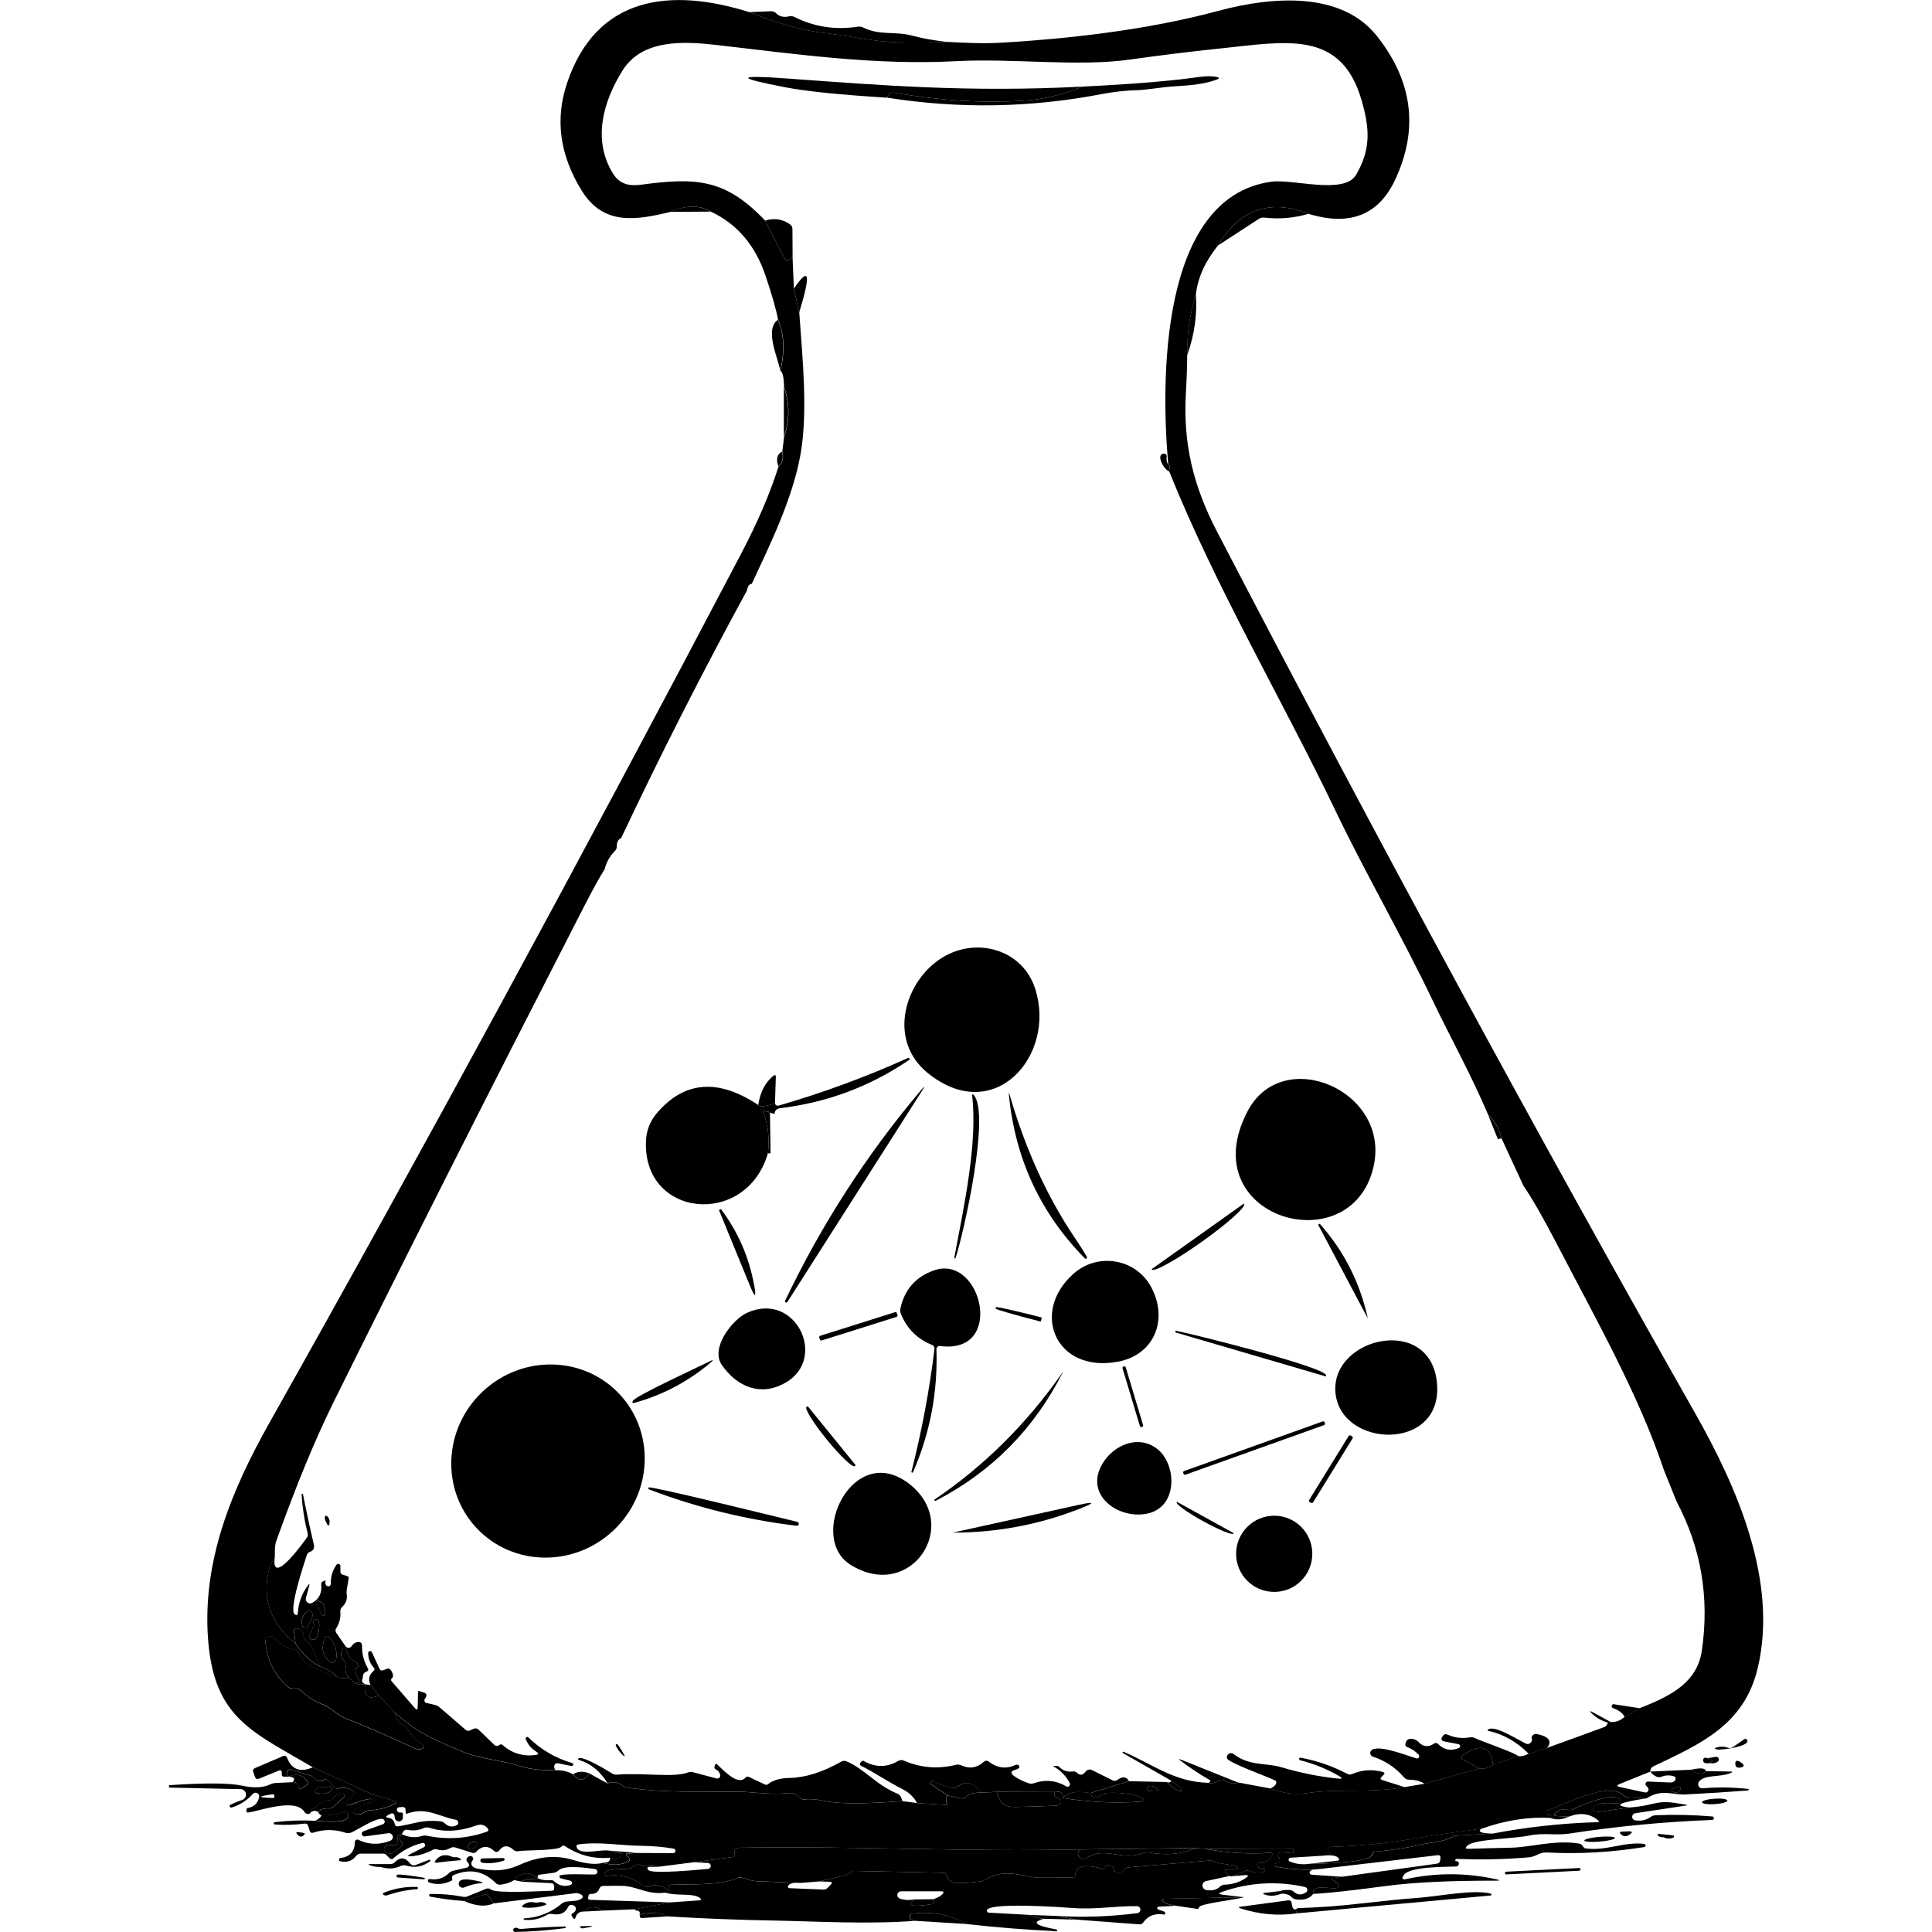<!--
SPDX-FileCopyrightText: Copyright © 2022-Present Spritely Intitute <contact@spritely.institute>

SPDX-License-Identifier: LicenseRef-AllRightsReserved
-->
<svg version="1.1" xmlns="http://www.w3.org/2000/svg" width="32" height="32" viewBox="0 0 32 32">
<title>ds-spritely</title>
<path d="M12.406 0.201c0.429 0.162 0.794 0.292 1.273 0.348 0.394 0.046 0.805 0.141 1.18 0.151q0.404 0.010 0.832-0.006c0.288 0.015 0.585 0.031 0.878 0.014q2.102-0.122 3.614-0.529c0.886-0.238 2.032-0.329 2.624 0.419q0.888 1.122 0.302 2.377-0.411 0.882-1.437 0.566-0.954-0.377-1.498 0.525-0.316 0.391-0.366 0.805-0.152 0.499-0.144 1.015-0.003 0.304-0.022 0.633c-0.048 0.832 0.124 1.532 0.512 2.279q4.040 7.761 7.923 14.61c0.704 1.241 1.374 2.789 1.037 4.218-0.223 0.944-0.943 1.256-1.73 1.631q-0.049 0.023-0.051 0.087l-0.505 0.204q-0.080 0.032 0.004 0.051l0.411 0.089c0.008 0.002 0.017 0.002 0.026-0.001 0.027-0.008 0.042-0.037 0.033-0.064-0.003-0.009-0.007-0.016-0.013-0.022l0 0q-0.013-0.012-0.024-0.024c-0.007-0.007-0.011-0.017-0.011-0.028 0-0.023 0.019-0.041 0.041-0.041 0.001 0 0.001 0 0.002 0h-0l0.375 0.016c0.012 0 0.026-0.003 0.039-0.009 0.034-0.016 0.052-0.049 0.040-0.073-0.005-0.009-0.013-0.016-0.023-0.020l0 0q-0.111-0.034-0.207 0.006-0.041 0.017-0.083-0.001-0.062-0.026-0.105-0.084l0.674-0.031q0.172 0.115 0.248 0.024l0.408 0.006q0.054 0.001 0.005 0.023c-0.176 0.078-0.444 0.021-0.53 0.149-0.007 0.011-0.012 0.024-0.012 0.038 0 0.037 0.030 0.068 0.068 0.068 0.002 0 0.004-0 0.007-0l-0 0q0.364-0.032 0.751 0.010c0.003-0 0.007 0.001 0.009 0.004 0.005 0.005 0.004 0.013-0.001 0.018-0.003 0.003-0.006 0.004-0.009 0.004v0q-0.52 0.040-1.038 0.066c-0.203 0.010-0.395-0.098-0.639 0.064l-0.308-0.016q-0.044-0.002-0.075-0.033c-0.231-0.238-0.958 0.141-1.254 0.248-0.015 0.006-0.026 0.021-0.026 0.038 0 0.022 0.018 0.040 0.040 0.041h0.036q0.030 0 0.014 0.025-0.007 0.010-0.021 0.021-0.558-0.029-1.145 0.181-0.604 0.077-1.217 0.18-0.548 0.093-1.267 0.12c-0.026 0.001-0.047 0.023-0.047 0.050 0 0.016 0.008 0.031 0.020 0.040l0 0q0.059 0.043-0.108 0.055l-0.544 0.034c-0.016 0.002-0.029 0.016-0.029 0.032 0 0.013 0.007 0.024 0.018 0.029l0 0q0.152 0.066 0.336 0.039c0.207 0.001 1.020-0.021 1.035-0.157q0.005-0.041 0.046-0.044 0.408-0.033 0.808-0.126c0.112-0.025 0.32-0.034 0.464-0.114q0.041-0.023 0.087-0.025l0.59-0.035q0.852-0.162 1.728-0.188 0.050-0.002 0.012-0.032-0.202-0.168-0.484-0.059l-0.184-0.010q-0.098-0.005-0.020-0.064 0.086-0.067 0.2-0.040 0.046 0.011 0.087-0.014c0.118-0.067 0.666-0.283 0.766-0.158 0.004 0.004 0.006 0.009 0.008 0.015 0.006 0.023-0.007 0.046-0.030 0.053-0.006 0.002-0.012 0.002-0.017 0.001l0 0c-0.072-0.009-0.433-0.039-0.405 0.103q0.009 0.047 0.056 0.040l0.549-0.078q0.197-0.015 0.375-0.060c0.223-0.056 0.345-0.019 0.554 0.013q0.051 0.008 0 0.015l-0.838 0.127c-0.028 0.005-0.050 0.029-0.050 0.059s0.021 0.053 0.048 0.058l0 0q0.144 0.024 0.253-0.053c0.026-0.019 0.057-0.029 0.088-0.031h0.001q0.468-0.019 0.935 0.020c0.008 0 0.015 0.003 0.021 0.009 0.011 0.012 0.010 0.030-0.002 0.041-0.006 0.006-0.013 0.008-0.021 0.008v0q-1.206 0.047-2.362 0.226c-0.215 0.034-0.437-0.018-0.67 0.033-0.241 0.052-0.9 0.057-1.019 0.165q-0.064 0.057 0.022 0.054 0.35-0.011 0.694-0.018c0.337-0.007 0.728-0.134 1.132-0.069q0.040 0.007 0.061 0.041 0.007 0.013 0.017 0.024c0.007 0.008 0.017 0.014 0.028 0.015h0c0.343 0.049 0.64-0.116 0.974-0.074 0.012 0.002 0.022 0.013 0.022 0.026s-0.009 0.023-0.021 0.026l-0 0q-0.829 0.132-1.611 0.090c-0.132-0.007-0.177 0.069-0.299 0.080q-0.593 0.051-1.187 0.026c-0.005-0-0.011 0-0.017 0.003-0.013 0.005-0.021 0.016-0.018 0.024 0.001 0.003 0.005 0.006 0.009 0.007h-0q0.009 0.003 0.020 0.005c0.009 0.002 0.018 0.006 0.024 0.014 0.014 0.018 0.009 0.046-0.011 0.062-0.009 0.007-0.019 0.011-0.029 0.011h0c-0.182 0.009-0.775-0.003-0.868 0.145q-0.053 0.084 0.044 0.063 0.747-0.161 1.492 0.004 0.102 0.023-0.003 0.023-1.141-0.003-1.825 0.088-0.854 0.114-1.207 0.132c-0.013-0.185 0.3-0.069 0.398-0.1 0.004-0.001 0.009-0.004 0.013-0.007 0.019-0.015 0.023-0.042 0.009-0.061-0.003-0.004-0.007-0.008-0.012-0.011l0 0-0.074-0.048q-0.051-0.032 0.009-0.040l0.143-0.019 1.561-0.215q0.055-0.008 0.059-0.063l0.003-0.036q0.004-0.048-0.044-0.042l-1.984 0.232q-0.353 0.023-0.698-0.044c-0.005-0.001-0.011-0.003-0.015-0.008-0.012-0.010-0.014-0.026-0.005-0.036 0.003-0.004 0.008-0.006 0.013-0.007h-0q0.111-0.014 0.051-0.11c-0.005-0.007-0.008-0.017-0.008-0.026 0-0.027 0.022-0.050 0.050-0.050 0.001 0 0.003 0 0.004 0h-0l0.181 0.014q0.020 0.001 0.020-0.019 0-0.013 0.001-0.027c0-0.001 0-0.001 0-0.002 0-0.016-0.013-0.029-0.029-0.029 0 0-0 0-0 0v0l-1.431 0.005-0.163-0.012-1.92 0.023c-1.872 0.044-3.744-0.060-5.62-0.028q-0.114 0.002-0.092 0.097 0.012 0.051-0.040 0.058l-0.631 0.085-0.598 0.076q-0.115-0.051-0.191-0.015-0.033 0.015-0.065-0.002-0.087-0.048-0.175 0.021c-0.021 0.016-0.047 0.027-0.075 0.029l-0 0c-0.055 0.004-0.408-0.004-0.379 0.086q0.012 0.036 0.050 0.031 0.325-0.045 0.589 0.162c0.021 0.016 0.047 0.021 0.072 0.016l0.001-0q0.238-0.062 0.333 0.071-0.023 0.046-0.036 0.029c-0.309 0.041-0.471-0.11-0.732-0.113q-0.148-0.001-0.299 0.002-0.050 0.001-0.067 0.047-0.032 0.088-0.139 0.086-0.036-0.002-0.041 0.035l-0.004 0.026q-0.005 0.035 0.031 0.036l1.329 0.043-0.599 0.114-0.503 0.021q-0.224-0.117-0.318 0.016-0.119-0.004-0.147 0.093-0.017 0.059-0.048 0.006l-0.018-0.030q-0.015-0.027 0.013-0.039c0.062-0.025 0.089-0.114 0-0.137q-0.050-0.014-0.072 0.032-0.074 0.153-0.263 0.116-0.048-0.009-0.089 0.015-0.175 0.101-0.374 0.081c-0.003 0-0.006-0.001-0.009-0.003-0.004-0.005-0.004-0.012 0.001-0.017 0.002-0.002 0.005-0.003 0.008-0.004v0q0.351-0.019 0.622-0.245 0.034-0.029 0.079-0.033l0.157-0.015c0.023-0.003 0.045-0.009 0.065-0.020l0.001-0q0.1-0.052-0.017-0.097-0.028-0.011-0.058-0.007l-1.353 0.169-0.088-0.119q-0.028-0.038-0.074-0.024l-0.333 0.103q-0.278-0.018-0.561-0.072c-0.010-0.003-0.017-0.011-0.017-0.022 0-0.012 0.009-0.021 0.020-0.022h0q0.275-0.005 0.547 0.047 0.033 0.006 0.065-0.006l0.313-0.127q0.044-0.017 0.081 0.013c0.087 0.070 0.84 0.023 1.005 0.020q0.041 0 0.041-0.041v-0.038c0 0 0-0 0-0 0-0.025-0.020-0.046-0.045-0.047h-0l-0.496-0.024q0.098-0.063 0.217-0.041 0.089 0.017 0.017-0.039-0.179-0.137-0.356 0.054-0.101 0.062-0.227 0.075-0.046 0.005-0.079-0.028-0.299-0.3-0.698-0.13-0.029 0.013-0.024 0.044 0.002 0.016 0.003 0.031 0.002 0.011-0.008 0.015-0.193 0.096-0.376 0.031c-0.012-0.004-0.020-0.015-0.020-0.027 0-0.016 0.013-0.029 0.029-0.029 0.002 0 0.003 0 0.005 0l-0-0q0.189 0.028 0.316-0.099c0.019-0.018 0.041-0.031 0.066-0.037l0.001-0 0.231-0.054c0.020-0.005 0.034-0.023 0.034-0.044 0-0.013-0.005-0.024-0.013-0.032v0q-0.069-0.068 0.017-0.112c0.006-0.003 0.013-0.004 0.020-0.004 0.025 0 0.045 0.020 0.045 0.045 0 0.011-0.004 0.020-0.010 0.028l0-0c-0.055 0.068 0.007 0.125 0.076 0.136 0.265 0.042 0.45 0.052 0.718-0.069q0.451-0.203 0.876-0.073 0.314 0.096 0.486 0.047 0.241 0.068 0.418-0.019 0.055-0.027 0.012-0.070l-0.025-0.024q-0.035-0.035 0.014-0.040l0.136-0.011 0.613 0.003c0.020-0.001 0.036-0.018 0.036-0.038 0-0.018-0.013-0.033-0.030-0.037l-0-0q-0.267-0.044-0.55-0.047c-0.321-0.003-0.675-0.071-1.026-0.023q-0.045 0.006-0.030 0.050c0.050 0.14 0.408 0.023 0.55 0.055l0.185 0.045q0.036 0.009 0.011 0.037-0.092 0.1-0.195 0.034-0.403 0.035-0.742-0.191-0.036-0.024-0.064 0.009c-0.058 0.067-0.585 0.052-0.72 0.074q-0.041 0.006-0.071-0.022-0.137-0.125-0.24 0.013c-0.010 0.013-0.025 0.021-0.043 0.021-0.014 0-0.027-0.006-0.037-0.015v0q-0.153-0.143-0.3 0.014c-0.016 0.017-0.040 0.023-0.063 0.016l-0-0-0.28-0.089c-0.029-0.009-0.059-0.005-0.084 0.009l-0.001 0q-0.104 0.060-0.217 0.023-0.038-0.012-0.072 0.007-0.164 0.089-0.35 0.106-0.114 0.010-0.012-0.041l0.215-0.109c0.012-0.007 0.020-0.019 0.020-0.033 0-0.021-0.017-0.038-0.038-0.038-0.003 0-0.006 0-0.008 0.001l0-0q-0.268 0.067-0.478 0.253-0.034 0.031-0.068-0.003l-0.054-0.054q-0.020-0.019-0.048-0.019h-0.373c-0.030 0-0.059 0.014-0.077 0.037l-0 0.001q-0.097 0.126-0.263 0.088c-0.005-0.001-0.011-0.004-0.014-0.008-0.010-0.011-0.009-0.029 0.003-0.039 0.004-0.004 0.010-0.006 0.015-0.007h-0q0.235-0.027 0.239-0.266c0-0.022 0.018-0.039 0.040-0.039 0.006 0 0.012 0.001 0.017 0.004l-0-0q0.255 0.123 0.528 0.016c0.026-0.009 0.044-0.033 0.044-0.061 0-0.036-0.029-0.065-0.065-0.065-0.004 0-0.008 0-0.012 0.001l0-0-0.385 0.052c-0.003 0.001-0.006 0.001-0.010 0.001-0.024 0-0.044-0.020-0.044-0.044 0-0.020 0.014-0.037 0.032-0.043l0-0 0.319-0.115c0.018-0.007 0.030-0.023 0.030-0.043 0-0.015-0.007-0.029-0.019-0.037l-0-0c-0.081-0.060-0.436 0.177-0.537 0.218-0.029 0.012-0.060 0.013-0.089 0.004l-0.001-0q-0.27-0.090-0.543-0.001c-0 0-0 0-0.001 0-0.021 0.007-0.044-0.005-0.051-0.027-0-0-0-0-0-0v0l-0.025-0.081q-0.016-0.051-0.069-0.043-0.241 0.032-0.484 0.014c-0 0-0 0-0 0-0.010 0-0.019-0.009-0.019-0.019s0.008-0.019 0.018-0.019h0q0.337-0.041 0.676-0.023c0.079 0.007 0.619 0.071 0.534-0.118-0.010-0.023-0.037-0.035-0.061-0.026l-0 0q-0.177 0.064-0.376 0.051-0.027 0.001-0.056-0.051 0.065-0.068 0.18-0.060c0.027 0.002 0.053-0.008 0.073-0.026l0-0 0.176-0.161c0.007-0.006 0.011-0.015 0.011-0.025 0-0.018-0.014-0.033-0.033-0.034h-0q-0.097-0.005-0.157 0.078-0.023 0.032-0.063 0.034-0.153 0.007-0.234 0.128-0.008 0.013-0.023 0.008c-0.039-0.011-0.066 0.032-0.053 0.065q-0.011 0.021-0.036 0.023-0.045 0.005-0.069-0.034c-0.147-0.241-0.766-0.006-0.933 0.011-0.001 0-0.002 0-0.003 0-0.013 0-0.024-0.011-0.024-0.024 0-0 0-0.001 0-0.001v0q0.001-0.012 0.001-0.023c0-0.013 0.009-0.024 0.021-0.026l0-0q0.161-0.031 0.189-0.183c0.001-0.003 0.001-0.007 0.001-0.011 0-0.033-0.027-0.060-0.060-0.060-0.018 0-0.034 0.008-0.045 0.020l-0 0q-0.145 0.161-0.35 0.225c-0.006 0.002-0.012 0.002-0.019-0.001-0.013-0.006-0.020-0.020-0.015-0.032 0.002-0.006 0.007-0.010 0.013-0.013v0q0.1-0.047 0.198-0.081c0.035-0.013 0.060-0.046 0.060-0.086 0-0.049-0.039-0.090-0.088-0.091h-0l-1.175-0.026q-0.014 0-0.014-0.014t0.003-0.025q0.001-0.001 0.003-0.001 0.901-0.060 1.211 0.009 0.281 0.063 0.463-0.023 0.041-0.019 0.086-0.022l0.288-0.014q0.089 0.002 0.096 0.078 0.004 0.050 0.047 0.024l0.088-0.051q0.039-0.023 0.013-0.059-0.116-0.161-0.29-0.092c-0.002 0.001-0.004 0.001-0.006 0.002-0.018 0.003-0.035-0.009-0.038-0.027-0-0.002-0.001-0.004-0.001-0.006v0-0.034c-0-0.002 0-0.005 0-0.007 0.004-0.025 0.028-0.042 0.053-0.038 0.002 0 0.005 0.001 0.007 0.002l-0-0 0.315 0.098q0.055 0.017 0.093 0.060 0.056 0.061 0.136 0.014c0.024-0.014 0.055-0.009 0.075 0.012l0 0 0.103 0.11q0.026 0.028 0.063 0.019 0.128-0.032 0.231 0.032 0.057 0.035 0.009 0.083l-0.097 0.097c-0.008 0.007-0.013 0.018-0.013 0.029 0 0.022 0.018 0.040 0.040 0.040 0.006 0 0.012-0.002 0.018-0.004l-0 0q0.229-0.097 0.345-0.103c0.007-0 0.014 0.002 0.020 0.006 0.014 0.009 0.018 0.028 0.010 0.040-0.004 0.006-0.010 0.009-0.016 0.011h0q-0.161 0.038-0.295 0.139-0.021 0.016 0 0.032 0.083 0.064 0.189-0.013 0.033-0.024 0.075-0.026 0.214-0.010 0.407-0.1 0.060-0.028 0-0.055c-0.125-0.056-0.275-0.070-0.388-0.122q-0.498-0.228-0.958-0.436c-1.001-0.59-1.636-0.813-1.736-2.112-0.101-1.314 0.396-2.496 1.026-3.614q3.778-6.712 7.806-14.382 0.406-0.774 0.617-1.441 0.102-0.090 0.061-0.242l0.030-0.245q0.144-0.421 0-0.825-0.005-0.236-0.060-0.271 0.115-0.494-0.040-0.843-0.044-0.249-0.21-0.739-0.256-0.752-0.905-1.054-0.276-0.168-0.664 0.004c-0.572 0.138-1.111 0.233-1.473-0.352q-0.544-0.878-0.245-1.774c0.487-1.46 1.724-1.589 3.021-1.182zM12.671 3.655l0.331 0.638q0.023 0.046 0.064 0.014l0.061-0.047 0.022 0.521 0.089 0.391c0.055 0.77 0.147 1.662 0.018 2.37-0.132 0.723-0.493 1.46-0.804 2.128q-0.060 0.002-0.080 0.111-1.107 2.030-2.083 4.099-0.074 0.033-0.073 0.138 0.001 0.045-0.032 0.078-0.126 0.127-0.17 0.302-0.124 0.196-0.342 0.62-2.402 4.68-4.15 8.212-0.456 0.923-0.948 2.299c-0.031 0.086-0.015 0.207-0.026 0.301q-0.057 0.031-0.079 0.113-0.211 0.769 0.425 1.28 0.166 0.252 0.404 0.38 0.178 0.061 0.298 0.179c-0.134-0.036-0.236-0.089-0.39-0.154q-0.177-0.074-0.269-0.264c-0.011-0.022-0.031-0.036-0.054-0.041l-0.001-0q-0.204-0.032-0.338-0.192c-0.015-0.018-0.039-0.030-0.064-0.030-0.046 0-0.084 0.038-0.084 0.084 0 0.002 0 0.005 0 0.007v-0q0.035 0.445 0.363 0.742 0.038 0.035 0.090 0.035h0.062q0.038 0 0.065 0.027 0.167 0.164 0.391 0.244c0.105 0.038 0.211 0.167 0.342 0.217q0.43 0.166 1.167 0.505 0.072 0.032 0.129-0.009 0.038-0.027-0.001-0.052-0.157-0.098-0.25-0.259-0.022-0.038-0.060-0.058-0.131-0.068-0.159-0.226c0.373 0.353 0.684 0.465 1.098 0.645 0.306 0.134 0.641 0.144 0.972 0.248 0.21 0.066 0.388 0.070 0.594 0.070q0.171-0.005 0.294 0.069 0.15 0.178 0.265-0.018l0.306 0.168q0.129-0.053 0.244 0.034c0.025 0.019 0.054 0.031 0.084 0.035l0.001 0c0.607 0.090 1.22 0.062 1.833 0.067 0.221 0.002 0.54 0.056 0.82 0.025 0.105-0.012 0.139 0.015 0.209 0.081q0.033 0.031 0.077 0.023 0.123-0.018 0.318 0.024 0.347 0.077 1.3 0.003l0.243 0.033 0.476 0.030q0.036 0.003 0.019-0.029-0.037-0.067 0.007-0.127l0.237 0.049c0.026 0.005 0.052-0.005 0.068-0.026l0-0q0.053-0.069 0.25-0.071l0.259-0.011c0.046 0.171 0.116 0.251 0.306 0.249q0.345-0.005 0.683-0.022c0.036-0.001 0.065-0.031 0.065-0.068 0-0.034-0.024-0.061-0.057-0.067l-0-0q-0.056-0.010-0.036-0.090 0.137-0.034 0.134 0.099 0.653 0.105 1.299 0.060 0.073-0.005 0.018-0.053c-0.097-0.084-0.639-0.135-0.701-0.049q-0.025 0.035-0.068 0.032-0.090-0.007-0.092-0.071l0.64-0.198 0.627 0.014q0.125 0.133 0.235 0.152c0.001 0 0.002 0 0.002 0 0.011 0 0.021-0.009 0.021-0.021 0-0.006-0.003-0.012-0.007-0.015v0l-0.179-0.139-0.799-0.456c-0.004-0.002-0.007-0.006-0.007-0.011 0-0.007 0.005-0.012 0.012-0.012 0.002 0 0.004 0 0.006 0.001l-0-0c0.493 0.214 0.834 0.495 1.392 0.514q0.084 0.023 0.191-0.038c0.013-0.007 0.028-0.012 0.044-0.012s0.032 0.004 0.045 0.012l-0-0q0.131 0.075 0.223 0.032l0.531 0.099c0.228 0.076 0.379 0.112 0.638 0.074 0.519-0.076 0.992 0.009 1.596-0.097l0.322-0.054 0.907-0.254q0.123 0.016 0.229-0.060l0.412-0.149q0.057 0.024 0.18-0.035l0.303-0.096 0.948-0.345q0.031-0.012 0.045-0.041l0.016-0.034 0.050-0.009q0.127 0.005 0.225-0.085l0.254-0.146c0.534-0.208 0.952-0.432 1.027-0.959q0.189-1.313-0.419-2.461l-0.21-0.521c-0.42-1.259-1.147-2.536-1.759-3.718q-0.363-0.698-0.566-0.988l-0.366-0.79q-0.052-0.232-0.22-0.389c-0.274-0.647-0.651-1.331-0.919-1.893-0.503-1.055-1.111-2.104-1.594-3.11-0.909-1.899-1.984-3.7-2.772-5.658q0.028-0.097-0.015-0.12c-0.118-1.332-0.156-4.415 1.706-4.674 0.364-0.051 1.211 0.224 1.409-0.119 0.245-0.425 0.224-0.767 0.085-1.24-0.34-1.158-1.243-0.962-2.322-0.85q-0.756 0.079-1.508 0.185c-0.863 0.123-1.933-0.023-2.876 0.027-1.347 0.072-2.641-0.115-3.976-0.268-0.529-0.060-1.229-0.104-1.558 0.426-0.325 0.522-0.496 1.153-0.157 1.702 0.112 0.18 0.273 0.213 0.469 0.186 0.908-0.122 1.393-0.098 2.050 0.592zM5.417 29.607q-0.104-0.032-0.183 0.032-0.051 0.041 0.013 0.059 0.132 0.034 0.235-0.032c0.011-0.007 0.018-0.019 0.018-0.033 0-0.012-0.006-0.023-0.015-0.031l-0-0q-0.035-0.027-0.067 0.005zM19.044 29.665q0.048-0.009 0.088-0.008 0.094 0.004 0.014-0.045-0.106-0.063-0.141 0.001c-0.003 0.005-0.004 0.011-0.004 0.017 0 0.020 0.016 0.036 0.036 0.036 0.002 0 0.005-0 0.007-0.001l-0 0zM27.698 29.671q0.079 0.052 0.134-0.032c0.003-0.005 0.005-0.011 0.005-0.017 0-0.018-0.015-0.033-0.033-0.033-0.005 0-0.010 0.001-0.014 0.003l0-0-0.090 0.043q-0.033 0.016-0.002 0.037zM4.522 29.719q-0.395 0.052 0.003 0.061 0.024 0 0.020-0.023l-0.004-0.023q-0.003-0.017-0.019-0.014zM6.674 30.102c-0.001 0.037-0.031 0.066-0.068 0.066-0.034 0-0.061-0.024-0.067-0.056l-0-0-0.005-0.041c-0.003-0.021-0.021-0.036-0.042-0.036-0.007 0-0.014 0.002-0.020 0.005l0-0-0.049 0.026q-0.058 0.031 0.007 0.041 0.090 0.014 0.109 0.105 0.009 0.044 0.055 0.038c0.28-0.044 0.397-0.114 0.697-0.084 0.028 0.003 0.053 0.014 0.073 0.032l0.001 0.001q0.092 0.087 0.199 0.033c0.016-0.008 0.027-0.024 0.027-0.043 0-0.024-0.017-0.043-0.039-0.047l-0-0c-0.289-0.055-0.487-0.217-0.805-0.104q-0.029 0.011-0.029-0.020v-0.045c0-0 0-0 0-0 0-0.024-0.020-0.044-0.044-0.044-0.001 0-0.003 0-0.004 0h0l-0.060 0.005c-0.011 0.001-0.022 0.006-0.029 0.015-0.014 0.018-0.009 0.046 0.012 0.062 0.010 0.008 0.022 0.011 0.034 0.011v0q0.013-0.001 0.023-0.001 0.023 0 0.023 0.023v0.061zM6.655 30.381q-0.020 0.013-0.044 0.015t-0.025 0.028l-0.004 0.101c-0.001 0.024-0.021 0.044-0.045 0.044-0.005 0-0.010-0.001-0.014-0.002l0 0q-0.069-0.022-0.128 0.006c-0.015 0.008-0.027 0.021-0.031 0.038-0.009 0.036 0.020 0.075 0.065 0.086 0.021 0.005 0.041 0.004 0.058-0.003l-0 0q0.088-0.039 0.166-0.118 0.032-0.033-0.001-0.065-0.058-0.056 0.004-0.131 0.169 0.080 0.332 0.030 0.040-0.013 0.080-0.005 0.506 0.105 0.99-0.064 0.053-0.019 0.016-0.061-0.073-0.085-0.185-0.044-0.421 0.152-0.779 0.037c-0.029-0.009-0.061-0.007-0.089 0.005l-0.001 0q-0.127 0.058-0.272 0.029c-0.004-0.001-0.008-0.001-0.013-0.001-0.024 0-0.045 0.013-0.057 0.032l-0 0-0.024 0.041zM7.916 30.554c0.001-0.001 0.003-0.002 0.004-0.003 0.006-0.007 0.004-0.018-0.003-0.025-0.001-0.001-0.003-0.002-0.004-0.003l0 0q-0.125-0.051-0.159 0.056c-0.001 0.004-0.002 0.008-0.002 0.012 0 0.023 0.019 0.042 0.042 0.042 0.009 0 0.018-0.003 0.024-0.008l-0 0 0.097-0.072zM9.18 31.018l-0.245 0.033c-0.007 0.001-0.013 0.003-0.019 0.008-0.015 0.013-0.016 0.035-0.004 0.050 0.005 0.005 0.011 0.009 0.017 0.011l-0-0q0.093 0.031 0.186 0.021c0.003-0 0.006-0.001 0.010-0.001 0.022 0 0.042 0.008 0.056 0.022l-0-0q0.114 0.106 0.267 0.060c0.015-0.005 0.026-0.019 0.026-0.035s-0.012-0.032-0.028-0.036l-0-0-0.156-0.039c-0.014-0.004-0.024-0.016-0.024-0.031 0-0.003 0-0.006 0.001-0.008l-0 0c0.013-0.049 0.502-0.021 0.581-0.026 0.001 0 0.001 0 0.002 0 0.025 0 0.045-0.020 0.045-0.045s-0.019-0.044-0.043-0.045h-0c-0.118-0.017-0.501-0.075-0.601 0.023-0.020 0.019-0.044 0.032-0.071 0.036l-0.001 0z"></path>
<path d="M12.406 0.201l0.364-0.015q0.049-0.002 0.084 0.033 0.083 0.083 0.215 0.052 0.046-0.011 0.089 0.010 0.493 0.247 1.048 0.161 0.048-0.007 0.091 0.014c0.282 0.137 0.523 0.058 0.805 0.133q0.265 0.070 0.589 0.106-0.428 0.016-0.832 0.006c-0.375-0.010-0.786-0.105-1.18-0.151-0.479-0.056-0.843-0.186-1.273-0.348z"></path>
<path d="M17.937 1.434q-0.511 0.198-0.911 0.228-1.038 0.078-2.209-0.126-0.095-0.017-0.121 0.082-1.166-0.071-1.693-0.173-1.229-0.236 0.019-0.146c1.57 0.114 3.021 0.234 4.916 0.135z"></path>
<path d="M14.696 1.618q0.026-0.099 0.121-0.082 1.171 0.204 2.209 0.126 0.401-0.030 0.911-0.228 1.226-0.060 1.901-0.156 0.187-0.027 0.306-0.005 0.087 0.016 0.004 0.047c-0.297 0.11-0.637 0.096-0.865 0.125q-0.364 0.047-0.424 0.048-0.302 0.006-0.599 0.063-1.777 0.344-3.563 0.062z"></path>
<path d="M11.768 3.505l-0.664 0.004q0.388-0.171 0.664-0.004z"></path>
<path d="M21.672 3.541q-0.349 0.106-0.735 0.063-0.047-0.005-0.086 0.021l-0.677 0.441q0.545-0.902 1.498-0.525z"></path>
<path d="M13.127 4.26l-0.061 0.047q-0.041 0.032-0.064-0.014l-0.331-0.638q0.229-0.073 0.418 0.064 0.036 0.027 0.036 0.071l0.003 0.469z"></path>
<path d="M13.238 5.172l-0.089-0.391q0.383-0.566 0.089 0.391z"></path>
<path d="M19.807 4.87q0.038 0.506-0.144 1.015-0.008-0.516 0.144-1.015z"></path>
<path d="M12.883 5.297q0.155 0.349 0.040 0.843c-0.032-0.204-0.267-0.682-0.040-0.843z"></path>
<path d="M12.983 6.411q0.144 0.404 0 0.825v-0.825z"></path>
<path d="M12.953 7.481q0.041 0.152-0.061 0.242-0.063-0.181 0.061-0.242z"></path>
<path d="M19.348 7.688q0.043 0.023 0.015 0.12c-0.097-0.041-0.226-0.298-0.079-0.294 0.001 0 0.002 0 0.002 0 0.023 0.002 0.040 0.022 0.038 0.046-0 0.001-0 0.001-0 0.002v-0q-0.011 0.087 0.023 0.126z"></path>
<path d="M15.373 17.778c-0.69-0.552-0.385-1.544 0.241-1.921 0.567-0.344 1.324-0.131 1.533 0.523 0.35 1.099-0.674 2.28-1.774 1.398z"></path>
<path d="M12.838 18.451l-0.085-0.021q-0.031-0.023-0.071-0.027-0.044-0.005-0.030 0.037 0.107 0.311 0.067 0.661c-0.36 1.243-2.089 1.070-2.019-0.217q0.014-0.253 0.184-0.452 0.68-0.792 1.675-0.13 0.024 0.055 0.278-0.025 0.001 0.014 0.016 0.027c0.013 0.010 0.030 0.013 0.045 0.008l0-0q1.098-0.318 2.14-0.788c0.003-0.002 0.006-0.003 0.009-0.003 0.011 0 0.019 0.009 0.019 0.019 0 0.007-0.004 0.013-0.010 0.017l-0 0q-0.972 0.661-2.142 0.799c-0.032 0.004-0.059 0.023-0.075 0.050l-0 0.001q-0.015 0.027-0.003 0.043z"></path>
<path d="M12.837 18.277q-0.253 0.080-0.278 0.025 0.049-0.322 0.25-0.482 0.043-0.033 0.041 0.021l-0.014 0.436z"></path>
<path d="M22.746 19.342c-0.385 1.592-3.014 0.822-2.078-0.944 0.585-1.103 2.386-0.324 2.078 0.944z"></path>
<path d="M15.25 18.062q0.106-0.125 0.017 0.013l-2.225 3.489c-0.003 0.005-0.007 0.009-0.013 0.010-0.011 0.003-0.023-0.004-0.026-0.015-0.002-0.006-0.001-0.011 0.002-0.016v0q0.898-1.885 2.245-3.481z"></path>
<path d="M17.798 20.496q0.13 0.192 0.205 0.323c0.001 0.003 0.002 0.006 0.002 0.009 0 0.011-0.009 0.021-0.021 0.021-0.005 0-0.010-0.002-0.014-0.005h0q-1.105-1.123-1.259-2.708-0.006-0.063 0.012-0.003 0.389 1.343 1.075 2.363z"></path>
<path d="M15.806 20.832c0.165-0.876 0.383-1.876 0.298-2.674q-0.007-0.061 0.031-0.013c0.261 0.33-0.166 2.256-0.308 2.692-0.002 0.004-0.005 0.007-0.010 0.007-0.006 0-0.011-0.005-0.011-0.011 0-0 0-0.001 0-0.001v0z"></path>
<path d="M12.753 18.431l0.010 0.668q-0.017 0.007-0.044 0.004 0.041-0.35-0.067-0.661-0.014-0.041 0.030-0.037 0.041 0.005 0.071 0.027z"></path>
<path d="M24.649 18.469q0.168 0.157 0.22 0.389-0.026-0.004-0.057 0.015l-0.163-0.404z"></path>
<path d="M20.597 19.939c0.001-0.001 0.002-0.001 0.003-0.001s0.003 0.001 0.004 0.002v0l0.002 0.002c0.033 0.047-0.277 0.325-0.692 0.62-0 0-0 0-0 0h0l-0.022 0.015c-0 0-0 0-0 0-0.415 0.295-0.779 0.496-0.813 0.45v0l-0.001-0.002c-0.001-0.001-0.001-0.002-0.001-0.003s0.001-0.003 0.002-0.004v0l1.519-1.080z"></path>
<path d="M12.489 21.272q0.064 0.344-0.069 0.020l-0.507-1.237c-0.001-0.002-0.001-0.004-0.001-0.006 0-0.011 0.009-0.021 0.021-0.021 0.006 0 0.011 0.003 0.015 0.007v0q0.413 0.554 0.54 1.237z"></path>
<path d="M21.839 20.298c-0.002-0.003-0.003-0.006-0.003-0.010 0-0.009 0.008-0.017 0.017-0.017 0.006 0 0.011 0.003 0.014 0.007l0 0q0.592 0.671 0.787 1.552 0.003 0.010-0.002 0.001l-0.813-1.534z"></path>
<path d="M18.513 22.554c-1.025 0.192-1.457-0.819-0.728-1.461 0.405-0.355 1.036-0.244 1.286 0.232 0.277 0.524 0.059 1.114-0.558 1.23z"></path>
<path d="M15.51 22.344q0.037 1.066-0.387 2.039c-0.002 0.005-0.007 0.009-0.013 0.009-0.008 0-0.014-0.006-0.014-0.014 0-0.002 0-0.003 0.001-0.005l-0 0q0.256-1.004 0.381-2.032c0.003-0.028-0.012-0.054-0.038-0.064l-0-0q-0.369-0.146-0.519-0.517-0.017-0.042-0.007-0.087 0.101-0.472 0.557-0.632c0.787-0.276 1.19 1.401 0.097 1.253-0.002-0-0.005-0-0.007-0-0.027 0-0.050 0.022-0.050 0.050 0 0 0 0.001 0 0.002v-0z"></path>
<path d="M13.005 22.905c-0.404 0.228-0.788 0.071-1.046-0.291-0.204-0.285 0.175-0.759 0.408-0.867 0.808-0.374 1.352 0.755 0.639 1.158z"></path>
<path d="M17.243 21.878c-0.002 0.006-0.007 0.009-0.013 0.009-0.001 0-0.002-0-0.003-0h0l-0.011-0.003c-0-0-0-0-0.001-0-0.401-0.103-0.724-0.196-0.725-0.21v0l0.006-0.023c0.008-0.011 0.336 0.062 0.736 0.165v0l0.012 0.003c0.006 0.002 0.009 0.007 0.009 0.013 0 0.001-0 0.002-0 0.003v-0l-0.011 0.042z"></path>
<path d="M13.587 22.124l1.237-0.39c0.013-0.004 0.027 0.003 0.032 0.017l0.009 0.029c0.004 0.013-0.003 0.027-0.017 0.032l-1.237 0.39c-0.013 0.004-0.027-0.003-0.032-0.017l-0.009-0.029c-0.004-0.013 0.003-0.027 0.017-0.032z"></path>
<path d="M19.476 22.070c-0.006-0.002-0.010-0.007-0.010-0.014 0-0.008 0.006-0.014 0.014-0.014 0 0 0.001 0 0.002 0h-0c0.217 0.041 2.513 0.609 2.482 0.742q-0.003 0.014-0.005 0.014l-2.483-0.727z"></path>
<path d="M23.804 22.954c0.058 1.092-1.595 1.026-1.684 0.119-0.092-0.936 1.62-1.322 1.684-0.119z"></path>
<path d="M10.509 23.235q-0.051 0.014-0.027-0.033c0.042-0.080 1.104-0.57 1.267-0.651q0.106-0.053 0.015 0.023-0.556 0.468-1.256 0.662z"></path>
<path d="M10.259 23.089c0.597 0.636 0.552 1.649-0.101 2.262s-1.666 0.595-2.264-0.041c-0.597-0.636-0.552-1.649 0.101-2.262s1.666-0.595 2.264 0.041z"></path>
<path d="M18.609 22.634l0.007-0.002c0.013-0.004 0.026 0.003 0.030 0.016l0.287 0.956c0.004 0.013-0.003 0.026-0.016 0.030l-0.007 0.002c-0.013 0.004-0.026-0.003-0.030-0.016l-0.287-0.956c-0.004-0.013 0.003-0.026 0.016-0.030z"></path>
<path d="M17.603 22.724c0-0 0.001-0 0.001-0s0.002 0.001 0.002 0.002c0 0 0 0 0 0v0q-0.715 1.413-2.11 2.133c-0.001 0-0.003 0.001-0.005 0.001-0.008 0-0.014-0.006-0.014-0.014 0-0.004 0.002-0.008 0.005-0.011v0q1.231-0.832 2.122-2.11z"></path>
<path d="M14.166 24.258c0.002 0.002 0.003 0.005 0.003 0.009 0 0.005-0.002 0.009-0.005 0.011l-0.006 0.006c0 0 0 0 0 0-0.035 0.028-0.238-0.164-0.453-0.428-0-0-0-0-0-0v0l-0.020-0.024c-0.215-0.265-0.361-0.502-0.327-0.53v0l0.007-0.005c0.002-0.002 0.006-0.003 0.009-0.003s0.008 0.002 0.011 0.005v0l0.781 0.961z"></path>
<path d="M19.613 24.365l2.296-0.822c0.012-0.004 0.026 0.002 0.030 0.014l0.006 0.017c0.004 0.012-0.002 0.026-0.014 0.030l-2.297 0.822c-0.012 0.004-0.026-0.002-0.030-0.014l-0.006-0.017c-0.004-0.012 0.002-0.026 0.014-0.030z"></path>
<path d="M22.372 23.777l0.023 0.014c0.011 0.007 0.015 0.022 0.008 0.034l-0.654 1.059c-0.007 0.011-0.022 0.015-0.034 0.008l-0.023-0.014c-0.011-0.007-0.015-0.022-0.008-0.034l0.654-1.059c0.007-0.011 0.022-0.015 0.034-0.008z"></path>
<path d="M19.039 25.061c-0.479 0.133-1.111-0.287-0.769-0.834 0.189-0.301 0.589-0.465 0.894-0.231 0.319 0.245 0.354 0.932-0.125 1.065z"></path>
<path d="M14.089 25.919c-0.732-0.456 0.050-2.069 0.978-1.336 0.866 0.685 0.013 1.952-0.978 1.336z"></path>
<path d="M10.751 24.671c-0.008-0.003-0.013-0.011-0.013-0.019 0-0.006 0.002-0.011 0.006-0.015v0c0.030-0.030 2.24 0.517 2.459 0.569 0.016 0.003 0.028 0.017 0.028 0.033 0 0.018-0.015 0.033-0.033 0.033-0.002 0-0.004-0-0.006-0.001l0 0q-1.258-0.151-2.44-0.601z"></path>
<path d="M6.048 27.892q-0.103 0.023-0.166-0.010l0.035-0.005q0.051-0.006 0.028-0.053l-0.063-0.125q-0.026-0.051 0.028-0.071 0.030-0.012 0.020-0.046-0.014-0.051-0.063-0.073-0.113-0.052-0.121-0.171c-0.002-0.022-0.020-0.039-0.042-0.039-0.018 0-0.034 0.012-0.040 0.028l-0 0q-0.039 0.121 0.042 0.185 0.037 0.029 0.025 0.074-0.031 0.123 0.041 0.194-0.092 0.037-0.176 0.001-0.12-0.117-0.298-0.179l-0.125-0.312q-0.018-0.044-0.059-0.070-0.081-0.051-0.088-0.139-0.003-0.033-0.023-0.059-0.038-0.049-0.090-0.049-0.050 0.001-0.044 0.050l0.024 0.199q-0.636-0.512-0.425-1.28 0.023-0.082 0.079-0.113c-0.037 0.452 0.529-0.351 0.533-0.357 0.017-0.022 0.023-0.050 0.016-0.077l-0-0.001q-0.079-0.305-0.101-0.64c-0-0-0-0.001-0-0.001 0-0.007 0.005-0.012 0.012-0.012s0.011 0.005 0.012 0.010v0q0.081 0.414 0.177 0.822c0.016 0.069 0 0.106-0.063 0.131q-0.040 0.015-0.052 0.055c-0.043 0.134-0.303 0.907-0.199 0.98q0.047 0.032 0.051-0.024 0.017-0.254 0.164-0.451 0.042-0.056 0.023 0.012l-0.053 0.189c-0.002 0.009-0.003 0.018-0.002 0.028 0.005 0.040 0.041 0.069 0.080 0.064 0.010-0.001 0.019-0.004 0.028-0.009l-0 0q0.17-0.097 0.147-0.302-0.005-0.041 0.035-0.056 0.012-0.005 0.023-0.008 0.019-0.006 0.014 0.013-0.013 0.047 0.022 0.072c0.007 0.005 0.015 0.008 0.024 0.008 0.022 0 0.041-0.018 0.041-0.041 0-0 0-0.001 0-0.001v0q-0.005-0.174 0.095-0.316c0.006-0.009 0.017-0.015 0.029-0.015 0.019 0 0.035 0.016 0.035 0.035v0 0.091q0 0.041 0.040 0.054l0.074 0.023q0.028 0.009 0.023 0.038l-0.031 0.185q-0.007 0.043-0.001 0.087 0.017 0.115-0.077 0.202c-0.021 0.020-0.032 0.048-0.029 0.076l0 0.001q0.014 0.147-0.069 0.276c-0.015 0.023-0.014 0.053 0.002 0.075l0 0 0.152 0.221c0.011 0.016 0.030 0.027 0.051 0.027 0.022 0 0.041-0.012 0.052-0.029l0-0q0.036-0.059 0.1-0.067 0.072-0.008 0.071 0.065-0.003 0.196 0.094 0.364 0.027 0.046-0.023 0.063-0.056 0.020-0.057 0.083 0 0.019-0.007 0.036-0.026 0.059 0.045 0.085zM5.372 26.675q0.016-0.122-0.093-0.158c-0.003-0.001-0.007-0.002-0.011-0.002-0.019 0-0.034 0.015-0.034 0.034 0 0.006 0.002 0.012 0.004 0.017l-0-0 0.094 0.179c0.005 0.009 0.014 0.015 0.025 0.015s0.020-0.006 0.025-0.015l0-0q0.023-0.050-0.009-0.069zM5.079 26.697q-0.113 0.090-0.068 0.243c0.005 0.018 0.022 0.030 0.041 0.030 0.015 0 0.027-0.007 0.035-0.018l0-0q0.056-0.082 0.090-0.185c0.003-0.009 0.004-0.020 0.002-0.031-0.006-0.034-0.038-0.057-0.072-0.052-0.011 0.002-0.021 0.007-0.029 0.013l0-0zM5.196 26.937l-0.066 0.139q-0.026 0.055 0.031 0.078c0.125 0.048 0.136-0.238 0.123-0.295-0.005-0.022-0.024-0.037-0.047-0.037-0.009 0-0.018 0.003-0.025 0.007l0-0q-0.037 0.022-0.020 0.050c0.012 0.018 0.013 0.040 0.005 0.059l-0 0zM5.473 27.531c0.010 0.007 0.022 0.012 0.035 0.012 0.029 0 0.053-0.021 0.058-0.048l0-0q0.040-0.226-0.122-0.381-0.040-0.039-0.061 0.013-0.106 0.256 0.090 0.405z"></path>
<path d="M17.874 24.993q-1.005 0.392-2.087 0.392-0.005 0 0-0.001l2.067-0.456q0.43-0.095 0.020 0.065z"></path>
<path d="M20.434 25.393c0 0 0.001 0 0.001 0.001v0l-0.004 0.006c-0 0-0 0-0 0-0.017 0.031-0.237-0.058-0.491-0.198-0 0-0-0-0-0v0l-0.021-0.011c-0 0-0-0-0-0-0.254-0.14-0.446-0.279-0.429-0.31 0-0 0-0 0-0v0l0.004-0.006c0-0 0-0 0-0s0 0 0 0v0l0.938 0.518z"></path>
<path d="M5.414 25.11q0.060 0.052 0.041 0.132-0.012 0.050-0.036 0.005-0.052-0.097-0.037-0.129 0.012-0.025 0.032-0.007z"></path>
<path d="M21.736 25.736c0 0.348-0.282 0.631-0.631 0.631s-0.631-0.282-0.631-0.631c0-0.348 0.282-0.631 0.631-0.631s0.631 0.282 0.631 0.631z"></path>
<path d="M5.372 26.675q0.032 0.019 0.009 0.069c-0.005 0.009-0.014 0.016-0.025 0.016s-0.020-0.006-0.025-0.014l-0-0-0.094-0.179c-0.003-0.005-0.004-0.010-0.004-0.016 0-0.019 0.015-0.034 0.034-0.034 0.004 0 0.008 0.001 0.012 0.002l-0-0q0.109 0.036 0.093 0.158z"></path>
<path d="M5.079 26.697c0.008-0.006 0.018-0.011 0.029-0.013 0.034-0.006 0.066 0.017 0.072 0.052 0.002 0.011 0.001 0.022-0.002 0.031l0-0q-0.034 0.103-0.090 0.185c-0.008 0.011-0.021 0.019-0.035 0.019-0.019 0-0.035-0.013-0.041-0.030l-0-0q-0.045-0.152 0.068-0.243z"></path>
<path d="M5.191 26.878q-0.017-0.028 0.020-0.050c0.007-0.004 0.016-0.007 0.025-0.007 0.023 0 0.042 0.016 0.047 0.037l0 0c0.014 0.057 0.002 0.343-0.123 0.295q-0.057-0.023-0.031-0.078l0.066-0.139c0.009-0.019 0.007-0.042-0.004-0.059l-0-0z"></path>
<path d="M5.299 27.601q-0.238-0.128-0.404-0.38l-0.024-0.199q-0.005-0.049 0.044-0.050 0.052 0 0.090 0.049 0.020 0.025 0.023 0.059 0.006 0.088 0.088 0.139 0.041 0.026 0.059 0.070l0.125 0.312z"></path>
<path d="M5.596 27.78q0.084 0.036 0.176-0.001l0.11 0.103q0.063 0.032 0.166 0.010-0.001 0.003-0.001 0.005-0.039 0.299 0.226 0.185l0.262 0.273q0.028 0.158 0.159 0.226 0.039 0.020 0.060 0.058 0.093 0.161 0.25 0.259 0.039 0.025 0.001 0.052-0.057 0.041-0.129 0.009-0.737-0.339-1.167-0.505c-0.131-0.051-0.237-0.18-0.342-0.217q-0.224-0.079-0.391-0.244-0.027-0.027-0.065-0.027h-0.062q-0.052 0-0.090-0.035-0.327-0.297-0.363-0.742c-0-0.002-0-0.004-0-0.007 0-0.046 0.038-0.084 0.084-0.084 0.026 0 0.049 0.012 0.064 0.030l0 0q0.134 0.16 0.338 0.192c0.024 0.004 0.044 0.019 0.055 0.040l0 0q0.092 0.19 0.269 0.264c0.153 0.065 0.255 0.118 0.39 0.154z"></path>
<path d="M5.473 27.531q-0.196-0.149-0.090-0.405 0.022-0.051 0.061-0.013 0.161 0.155 0.122 0.381c-0.005 0.028-0.029 0.049-0.058 0.049-0.013 0-0.025-0.004-0.035-0.012l0 0z"></path>
<path d="M5.882 27.882l-0.11-0.103q-0.071-0.071-0.041-0.194 0.012-0.045-0.025-0.074-0.081-0.064-0.042-0.185c0.006-0.016 0.022-0.028 0.040-0.028 0.022 0 0.040 0.017 0.042 0.039v0q0.008 0.119 0.121 0.171 0.049 0.022 0.063 0.073 0.010 0.034-0.020 0.046-0.054 0.020-0.028 0.071l0.063 0.125q0.023 0.047-0.028 0.053l-0.035 0.005z"></path>
<path d="M9.199 29.319c-0.207 0-0.384-0.005-0.594-0.070-0.33-0.104-0.666-0.115-0.972-0.248-0.414-0.18-0.724-0.292-1.098-0.645l-0.262-0.273-0.136-0.173q-0.064-0.138 0.050-0.233 0.032-0.026 0.004-0.056-0.091-0.097-0.093-0.243c0.001-0.017 0.015-0.031 0.032-0.031 0.013 0 0.023 0.007 0.029 0.017l0 0 0.125 0.273q0.020 0.045 0.066 0.027l0.053-0.021q0.048-0.019 0.074 0.024 0.057 0.093 0.014 0.131-0.026 0.023-0.004 0.050l0.387 0.446q0.042 0.050 0.044-0.016l0.006-0.255q0-0.021 0.020-0.014l0.072 0.023q0.072 0.023 0.033 0.088l-0.014 0.023c-0.001 0.002-0.002 0.004-0.003 0.006-0.009 0.022 0.002 0.046 0.023 0.055 0.002 0.001 0.004 0.001 0.006 0.002l-0-0 0.142 0.033q0.042 0.010 0.076 0.038l0.433 0.374q0.034 0.029 0.075 0.010l0.053-0.025q0.050-0.023 0.088 0.014l0.262 0.253c0.019 0.018 0.047 0.021 0.068 0.008l0-0 0.024-0.014q0.021-0.013 0.039 0.004 0.235 0.207 0.545 0.168 0.088-0.011 0.013-0.058-0.12-0.075-0.171-0.206c-0.001-0.003-0.002-0.007-0.002-0.010 0-0.014 0.012-0.026 0.026-0.026 0.008 0 0.014 0.003 0.019 0.008v0q0.315 0.306 0.728 0.425c0.010 0.004 0.016 0.013 0.016 0.024 0 0.014-0.011 0.025-0.025 0.025-0.001 0-0.002-0-0.003-0h0l-0.223-0.045q-0.044-0.009-0.061 0.032-0.014 0.034 0.016 0.081z"></path>
<path d="M6.047 27.897q0.045 0.006 0.090 0.012l0.136 0.173q-0.265 0.115-0.226-0.185z"></path>
<path d="M27.162 28.293l-0.254 0.146q-0.044-0.094-0.189-0.147c-0.015-0.004-0.025-0.017-0.025-0.032 0-0.018 0.015-0.033 0.033-0.033 0.003 0 0.006 0 0.008 0.001l-0-0 0.428 0.066z"></path>
<path d="M26.683 28.524l-0.050 0.009q-0.149-0.042-0.259-0.145-0.082-0.076 0.016-0.023l0.292 0.159z"></path>
<path d="M25.624 28.953l-0.303 0.096q-0.294-0.297-0.669-0.381-0.023-0.005-0.005-0.021c0.103-0.080 0.466 0.154 0.625 0.232 0.009 0.005 0.020 0.007 0.031 0.007 0.039 0 0.071-0.032 0.071-0.071 0-0.009-0.002-0.018-0.005-0.027l0 0q-0.006-0.018 0.014-0.042 0.031-0.035 0.076-0.025 0.299 0.066 0.164 0.232z"></path>
<path d="M25.141 29.084l-0.412 0.149q-0.049-0.475-0.513-0.152-0.043 0.031 0.003 0.055l0.281 0.156-0.907 0.254q-0.090-0.066-0.259-0.069-0.047-0.002-0.078-0.037-0.209-0.243-0.518-0.345c-0.025-0.008-0.043-0.032-0.043-0.059 0-0.022 0.012-0.042 0.029-0.053l0-0c0.135-0.086 0.578 0.097 0.737 0.141 0.006 0.002 0.012 0.002 0.018 0.001 0.019-0.005 0.031-0.024 0.027-0.044-0.001-0.006-0.004-0.012-0.008-0.016l0 0q-0.078-0.087-0.189-0.127-0.039-0.014-0.031-0.054 0.022-0.111 0.142-0.076 0.046 0.014 0.078 0.048 0.115 0.119 0.254 0.023c0.008-0.006 0.019-0.009 0.030-0.009 0.015 0 0.028 0.006 0.037 0.016v0q0.149 0.15 0.346 0.065c0.005-0.002 0.009-0.005 0.012-0.009 0.011-0.014 0.009-0.035-0.006-0.046-0.004-0.003-0.009-0.006-0.014-0.007l0 0-0.247-0.048c-0.020-0.004-0.035-0.022-0.035-0.042 0-0.010 0.003-0.019 0.009-0.026l-0 0 0.015-0.022q0.031-0.041 0.077-0.020 0.174 0.078 0.37 0.045 0.046-0.008 0.087 0.014c0.063 0.034 0.717 0.263 0.707 0.295z"></path>
<path d="M28.703 28.937l0.193-0.133c0.004-0.003 0.009-0.004 0.014-0.004 0.007 0 0.013 0.003 0.018 0.008v0c0.109 0.11-0.415 0.185-0.489 0.168q-0.072-0.017-0.001-0.035 0.093-0.024 0.184 0.007 0.043 0.016 0.081-0.011z"></path>
<path d="M10.335 29.059q0.027 0.051-0.017 0.014-0.063-0.054-0.117-0.156c-0.002-0.003-0.003-0.007-0.003-0.010 0-0.011 0.009-0.019 0.019-0.019 0.007 0 0.013 0.003 0.016 0.009l0 0q0.057 0.078 0.102 0.163z"></path>
<path d="M24.729 29.232q-0.106 0.076-0.229 0.060l-0.281-0.156q-0.046-0.024-0.003-0.055 0.465-0.324 0.513 0.152z"></path>
<path d="M23.27 29.6c-0.604 0.106-1.077 0.021-1.596 0.097-0.259 0.038-0.41 0.002-0.638-0.074q0.071-0.025 0.097-0.074 0.022-0.042-0.021-0.063c-0.113-0.056-0.774-0.294-0.79-0.363-0.001-0.005-0.002-0.011-0.002-0.016 0-0.038 0.031-0.069 0.069-0.069 0.016 0 0.031 0.005 0.043 0.015l-0-0c0.271 0.205 0.526 0.138 0.802 0.221q0.459 0.137 0.935 0.186 0.099 0.010 0.014-0.041-0.306-0.178-0.649-0.264c-0.010-0.002-0.017-0.011-0.017-0.021 0-0.012 0.010-0.022 0.022-0.022 0.002 0 0.003 0 0.005 0.001l-0-0q0.405 0.075 0.77 0.267 0.039 0.021 0.080 0.004 0.248-0.106 0.508-0.035 0.049 0.014 0.014 0.049l-0.034 0.034q-0.036 0.035 0.013 0.051l0.377 0.12z"></path>
<path d="M5.179 29.271q0.46 0.207 0.958 0.436c0.113 0.051 0.263 0.066 0.388 0.122q0.060 0.027 0 0.055-0.193 0.090-0.407 0.1-0.042 0.002-0.075 0.026-0.106 0.077-0.189 0.013-0.021-0.016 0-0.032 0.133-0.101 0.295-0.139c0.006-0.002 0.012-0.005 0.016-0.011 0.009-0.013 0.004-0.031-0.010-0.040-0.006-0.004-0.013-0.006-0.020-0.006h0q-0.115 0.006-0.345 0.103c-0.005 0.003-0.011 0.004-0.017 0.004-0.022 0-0.040-0.018-0.040-0.040 0-0.012 0.005-0.022 0.013-0.029l0.097-0.097q0.048-0.048-0.009-0.083-0.103-0.064-0.231-0.032-0.037 0.009-0.063-0.019l-0.103-0.11c-0.020-0.021-0.051-0.026-0.075-0.012l-0 0q-0.080 0.047-0.136-0.014-0.038-0.042-0.093-0.060l-0.315-0.098c-0.002-0.001-0.004-0.001-0.007-0.002-0.026-0.004-0.050 0.013-0.053 0.038-0 0.003-0.001 0.005-0 0.008v-0 0.034c0 0.002 0 0.004 0.001 0.006 0.003 0.018 0.021 0.030 0.038 0.027 0.002-0 0.004-0.001 0.006-0.002l-0 0q0.174-0.069 0.29 0.092 0.026 0.036-0.013 0.059l-0.088 0.051q-0.043 0.025-0.047-0.024-0.006-0.077-0.096-0.078 0.081-0.1-0.139-0.090-0.043 0.003-0.043-0.041v-0.026q0-0.053-0.049-0.033l-0.327 0.133q-0.051 0.021-0.069-0.032l-0.027-0.078q-0.016-0.046 0.029-0.065l0.462-0.198q0.051-0.022 0.070 0.030 0.114 0.289 0.422 0.156z"></path>
<path d="M28.324 29.202l0.022-0.016q0.029-0.021-0.004-0.035l-0.065-0.028 0.143-0.025c0.002-0 0.004-0 0.006-0 0.024 0 0.044 0.020 0.044 0.044 0 0.015-0.007 0.027-0.018 0.036l-0 0q-0.060 0.041-0.128 0.025z"></path>
<path d="M14.949 29.831q-0.953 0.074-1.3-0.003-0.195-0.042-0.318-0.024-0.044 0.007-0.077-0.023c-0.070-0.066-0.105-0.093-0.209-0.081-0.28 0.031-0.599-0.023-0.82-0.025-0.613-0.005-1.226 0.023-1.833-0.067-0.031-0.004-0.060-0.016-0.084-0.035l-0.001-0.001q-0.115-0.087-0.244-0.034-0.178-0.299-0.472-0.387-0.036-0.011-0.003-0.029c0.072-0.038 0.472 0.202 0.548 0.251q0.038 0.024 0.084 0.021c0.426-0.036 0.945 0.055 1.184-0.039q0.033-0.013 0.067-0.004l0.396 0.106c0.004 0.001 0.008 0.002 0.013 0.002 0.027 0 0.050-0.022 0.050-0.050 0-0.004-0.001-0.008-0.001-0.012l0 0q-0.014-0.060-0.073-0.090-0.032-0.016-0.020-0.050 0.005-0.016 0.011-0.031c0.002-0.006 0.008-0.011 0.015-0.011 0.004 0 0.007 0.001 0.010 0.003h-0c0.102 0.092 0.346 0.368 0.475 0.226q0.025-0.028 0.059-0.012l0.264 0.125q0.029 0.014 0.053-0.007 0.118-0.097 0.357-0.102 0.389-0.007 0.854-0.27 0.041-0.023 0.085-0.005c0.299 0.123 0.478 0.382 0.846 0.537 0.028 0.012 0.049 0.033 0.060 0.060l0 0.001 0.023 0.059z"></path>
<path d="M20.505 29.524q-0.092 0.042-0.223-0.032c-0.013-0.007-0.028-0.012-0.044-0.012s-0.032 0.004-0.045 0.012l0-0q-0.107 0.061-0.191 0.038 0.018 0.001 0.031-0.010 0.029-0.023-0.003-0.041-0.247-0.142-0.474-0.315-0.058-0.043 0.009-0.017l0.939 0.377z"></path>
<path d="M28.277 29.122l0.065 0.028q0.032 0.014 0.004 0.035l-0.022 0.016q-0.043 0.012-0.084-0.001c-0.019-0.006-0.032-0.024-0.032-0.044 0-0.019 0.012-0.036 0.028-0.043l0-0q0.013-0.005 0.041 0.009z"></path>
<path d="M18.699 29.501l-0.64 0.198q-0.35-0.060-0.456 0.082 0.004-0.134-0.134-0.099l-0.961-0.003-0.259 0.011q-0.187-0.256-0.392-0.094-0.034 0.027-0.078 0.019-0.177-0.033-0.332-0.117-0.007-0.005-0.014 0.002-0.008 0.009-0.017 0.017-0.020 0.018 0.002 0.033l0.274 0.189q-0.044 0.060-0.007 0.127 0.017 0.032-0.019 0.029l-0.476-0.030q-0.079-0.148-0.238-0.229c-0.262-0.133-0.453-0.271-0.691-0.389-0.011-0.006-0.019-0.017-0.019-0.030 0-0.011 0.005-0.020 0.012-0.026l0-0q0.011-0.010 0.019-0.018 0.015-0.017 0.035-0.005 0.287 0.164 0.571-0.002c0.027-0.016 0.059-0.018 0.088-0.006l0.001 0q0.418 0.182 0.865 0.071 0.043-0.011 0.085 0.007 0.209 0.097 0.379-0.059 0.037-0.032 0.077-0.003 0.217 0.166 0.447 0.056c0.008-0.004 0.017-0.005 0.027-0.004 0.023 0.003 0.040 0.021 0.037 0.040-0.001 0.008-0.006 0.015-0.012 0.020l0-0q-0.019 0.014-0.043 0.021-0.143 0.036-0.020 0.117 0.107 0.072 0.233 0.112 0.039 0.012 0.077-0.001 0.287-0.1 0.541 0.051c0.006 0.003 0.013 0.006 0.021 0.006 0.022 0 0.041-0.018 0.041-0.041 0-0.007-0.002-0.013-0.004-0.018l0 0q-0.089-0.171-0.252-0.267-0.042-0.025 0.006-0.019 0.021 0.003 0.035 0.002 0.020-0.002 0.035 0.013 0.091 0.094 0.228 0.077 0.040-0.005 0.069 0.023 0.073 0.071 0.141-0.021c0.016-0.021 0.040-0.034 0.068-0.034 0.014 0 0.026 0.003 0.038 0.009l-0-0 0.341 0.17q0.041 0.020 0.078-0.006 0.132-0.096 0.193 0.020z"></path>
<path d="M28.797 29.17q0.035 0.013 0.075 0.052c0.005 0.005 0.008 0.011 0.008 0.019 0 0.011-0.007 0.021-0.017 0.025l-0 0q-0.122 0.043-0.121-0.057 0-0.060 0.056-0.039z"></path>
<path d="M28.253 29.337q-0.076 0.090-0.248-0.024 0.245-0.055 0.248 0.024z"></path>
<path d="M9.759 29.37q-0.115 0.196-0.265 0.018 0.104-0.074 0.265-0.018z"></path>
<path d="M16.25 29.69q-0.197 0.002-0.25 0.071c-0.016 0.021-0.043 0.032-0.068 0.026l-0-0-0.237-0.049-0.274-0.189q-0.022-0.015-0.002-0.033 0.009-0.008 0.017-0.017 0.006-0.006 0.014-0.002 0.155 0.084 0.332 0.117 0.043 0.008 0.078-0.019 0.205-0.162 0.391 0.094z"></path>
<path d="M19.399 29.492l0.179 0.139c0.004 0.004 0.007 0.009 0.007 0.015 0 0.011-0.009 0.021-0.021 0.021-0.001 0-0.002-0-0.003-0h0q-0.11-0.019-0.235-0.152 0.061 0.025 0.073-0.023z"></path>
<path d="M5.417 29.607q0.032-0.032 0.067-0.005c0.009 0.007 0.015 0.018 0.015 0.031 0 0.014-0.007 0.026-0.018 0.032l-0 0q-0.103 0.067-0.235 0.032-0.064-0.017-0.013-0.059 0.079-0.064 0.183-0.032z"></path>
<path d="M19.005 29.613q0.035-0.064 0.141-0.001 0.080 0.049-0.014 0.045-0.041-0.001-0.088 0.008c-0.002 0-0.004 0.001-0.007 0.001-0.020 0-0.036-0.016-0.036-0.036 0-0.006 0.002-0.012 0.004-0.017l-0 0z"></path>
<path d="M27.698 29.671q-0.032-0.021 0.002-0.037l0.090-0.043c0.004-0.002 0.009-0.003 0.014-0.003 0.018 0 0.033 0.015 0.033 0.033 0 0.006-0.002 0.013-0.005 0.018l0-0q-0.055 0.085-0.134 0.032z"></path>
<path d="M27.27 29.786q-0.694 0.106-0.28 0.152l-0.549 0.078q-0.047 0.007-0.056-0.040c-0.028-0.142 0.333-0.112 0.405-0.103 0.005 0.001 0.011 0 0.017-0.001 0.023-0.007 0.036-0.030 0.030-0.053-0.002-0.006-0.005-0.011-0.008-0.015l0 0c-0.1-0.125-0.648 0.091-0.766 0.158q-0.041 0.024-0.087 0.014-0.115-0.027-0.2 0.040-0.078 0.060 0.020 0.064l0.184 0.010q-0.156 0.077-0.303 0.020 0.014-0.011 0.021-0.021 0.016-0.025-0.014-0.025h-0.036c-0.022-0.001-0.040-0.018-0.040-0.041 0-0.017 0.011-0.032 0.026-0.038l0-0c0.296-0.107 1.023-0.486 1.254-0.248q0.031 0.032 0.075 0.033l0.308 0.016z"></path>
<path d="M17.47 29.682q-0.020 0.080 0.036 0.090c0.032 0.005 0.057 0.033 0.057 0.067 0 0.036-0.029 0.066-0.065 0.068h-0q-0.338 0.016-0.683 0.022c-0.189 0.002-0.26-0.078-0.306-0.249l0.961 0.003z"></path>
<path d="M18.060 29.699q0.002 0.064 0.092 0.071 0.042 0.004 0.068-0.032c0.062-0.087 0.604-0.035 0.701 0.049q0.055 0.049-0.018 0.053-0.646 0.045-1.299-0.060 0.106-0.143 0.456-0.082z"></path>
<path d="M5.267 30.012q-0.063-0.040-0.122 0.007c-0.013-0.032 0.014-0.076 0.053-0.065q0.014 0.005 0.023-0.008 0.080-0.121 0.234-0.128 0.040-0.002 0.063-0.034 0.060-0.082 0.157-0.078c0.018 0.001 0.033 0.016 0.033 0.034 0 0.010-0.004 0.019-0.011 0.025l-0 0-0.176 0.161c-0.020 0.018-0.046 0.028-0.072 0.026l-0.001-0q-0.115-0.008-0.18 0.060z"></path>
<path d="M28.611 29.823c0.002 0.025-0.091 0.051-0.207 0.059s-0.211-0.006-0.213-0.031c-0.002-0.025 0.091-0.051 0.207-0.059s0.211 0.006 0.213 0.031z"></path>
<path d="M5.227 30.156q0.094-0.052 0.097-0.094 0.199 0.014 0.376-0.051c0.024-0.008 0.051 0.003 0.061 0.026l0 0c0.085 0.189-0.455 0.125-0.534 0.118z"></path>
<path d="M24.531 30.291q-0.087 0.076 0.191 0.078l-0.59 0.035q-0.046 0.003-0.087 0.025c-0.143 0.079-0.352 0.088-0.464 0.114q-0.401 0.093-0.808 0.126-0.041 0.003-0.046 0.044c-0.014 0.136-0.827 0.158-1.035 0.157l0.449-0.049q0.068-0.007 0.019-0.055-0.051-0.050-0.249-0.031 0.167-0.012 0.108-0.055c-0.012-0.009-0.020-0.024-0.020-0.040 0-0.026 0.021-0.048 0.047-0.050h0q0.719-0.027 1.267-0.12 0.613-0.104 1.217-0.18z"></path>
<path d="M5.034 30.395q-0.053 0.053-0.106-0.006-0.048-0.053 0.023-0.042l0.071 0.011q0.043 0.007 0.013 0.038z"></path>
<path d="M26.873 30.337l0.098-0.004q0.105-0.004 0.018 0.055-0.076 0.051-0.135-0.001-0.053-0.048 0.019-0.051z"></path>
<path d="M6.655 30.381q-0.061 0.075-0.004 0.131 0.033 0.032 0.001 0.065-0.078 0.079-0.166 0.118c-0.017 0.006-0.037 0.008-0.058 0.003-0.045-0.011-0.074-0.050-0.065-0.086 0.004-0.017 0.016-0.030 0.031-0.038l-0 0q0.060-0.028 0.128-0.006c0.004 0.001 0.009 0.002 0.014 0.002 0.024 0 0.044-0.019 0.045-0.044v-0l0.004-0.101q0.001-0.024 0.025-0.028t0.044-0.015z"></path>
<path d="M27.553 30.43q-0.051 0.007-0.091-0.026c-0.004-0.003-0.006-0.008-0.006-0.013 0-0.009 0.007-0.016 0.016-0.016 0.001 0 0.001 0 0.002 0h-0l0.234 0.024c0.011 0 0.019 0.009 0.019 0.020 0 0.009-0.006 0.016-0.014 0.019l-0 0q-0.086 0.033-0.16-0.008z"></path>
<path d="M26.748 30.442c0.002 0.022-0.11 0.049-0.25 0.061s-0.255 0.004-0.257-0.018c-0.002-0.022 0.11-0.049 0.25-0.061s0.255-0.004 0.257 0.018z"></path>
<path d="M7.916 30.554l-0.097 0.072c-0.007 0.005-0.015 0.008-0.024 0.008-0.023 0-0.042-0.019-0.042-0.042 0-0.004 0.001-0.009 0.002-0.012l-0 0q0.034-0.107 0.159-0.056c0.001 0.001 0.003 0.001 0.004 0.003 0.008 0.006 0.009 0.017 0.003 0.025-0.001 0.001-0.002 0.003-0.004 0.004l0-0z"></path>
<path d="M17.882 30.633q-0.033 0.057-0.027 0.085c0.010 0.040 0.045 0.070 0.088 0.070 0.018 0 0.035-0.005 0.049-0.014l-0 0c0.325-0.203 0.576 0.061 0.947-0.084q0.044-0.017 0.090-0.008 0.427 0.082 0.773-0.072l0.163 0.012q0.532 0.103 1.068 0.067 0.062-0.005 0.032 0.051-0.065 0.122-0.201 0.118-0.062-0.002-0.031 0.051 0.031 0.051 0.102 0.046c0.005-0 0.011 0.001 0.014 0.004 0.008 0.008 0.007 0.023-0.003 0.034-0.005 0.005-0.010 0.008-0.016 0.009h0q-0.116 0.031-0.227-0.012-0.044-0.016-0.087 0.001l-0.212 0.086q-0.018 0.004-0.036-0.004-0.041-0.023-0.063-0.052-0.045-0.056 0.027-0.056h0.144q0.054 0 0.017-0.040c-0.043-0.047-0.3-0.044-0.398-0.094-0.021-0.011-0.044-0.015-0.067-0.014l-0.001 0-1.345 0.113q-0.036 0.003-0.055 0.033-0.056 0.087-0.161 0.033-0.020-0.010-0.020-0.032 0-0.011 0.001-0.023t-0.010-0.019q-0.106-0.054-0.127-0.007-0.023 0.056-0.080 0.034c-0.109-0.043-0.416-0.089-0.418 0.097q0 0.051-0.051 0.051-0.259 0.005-0.516 0.004c-0.327-0.003-0.579-0.18-0.934 0.038q-0.038 0.023-0.083 0.025c-0.138 0.006-0.515 0.097-0.546-0.097q-0.007-0.046-0.055-0.048l-1.488-0.031q-0.031 0-0.045 0.026c-0.029 0.052-0.429 0.119-0.521 0.148l-0.308 0.025-0.732-0.029q-0.052-0.002-0.102-0.017l-0.146-0.043q-0.034-0.011-0.067 0.005c-0.292 0.132-0.769 0.1-1.102 0.114q-0.042 0.002-0.045 0.044t-0.014 0.057q-0.095-0.134-0.333-0.071c-0.025 0.006-0.051 0.001-0.072-0.015l-0-0q-0.264-0.207-0.589-0.162-0.038 0.005-0.050-0.031c-0.029-0.089 0.324-0.082 0.379-0.086 0.029-0.002 0.055-0.012 0.076-0.029l-0 0q0.088-0.069 0.175-0.021 0.033 0.017 0.065 0.002 0.077-0.036 0.191 0.015l-0.136 0.001q-0.062 0.001-0.026 0.051c0.053 0.075 0.851-0.006 0.993-0.017 0.024-0.004 0.043-0.024 0.043-0.049s-0.019-0.046-0.043-0.049l-0-0-0.232-0.013 0.631-0.085q0.051-0.006 0.040-0.058-0.022-0.096 0.092-0.097c1.876-0.032 3.748 0.072 5.62 0.028z"></path>
<path d="M19.802 30.61q-0.346 0.154-0.773 0.072-0.046-0.009-0.090 0.008c-0.372 0.145-0.622-0.119-0.947 0.084-0.014 0.009-0.030 0.014-0.048 0.014-0.043 0-0.078-0.030-0.088-0.069l-0-0.001q-0.006-0.028 0.027-0.085l1.92-0.023z"></path>
<path d="M19.965 30.622l1.431-0.005c0 0 0 0 0 0 0.016 0 0.029 0.013 0.029 0.029 0 0.001 0 0.001-0 0.002v-0q-0.001 0.014-0.001 0.027 0 0.020-0.020 0.019l-0.181-0.014c-0.001-0-0.003-0-0.004-0-0.027 0-0.050 0.022-0.050 0.050 0 0.010 0.003 0.019 0.008 0.027l-0-0q0.060 0.096-0.051 0.11c-0.005 0.001-0.010 0.003-0.013 0.007-0.009 0.010-0.006 0.026 0.005 0.036 0.005 0.004 0.010 0.007 0.015 0.008h-0q0.346 0.067 0.698 0.044-0.087-0.005-0.125 0.024c-0.009 0.007-0.015 0.017-0.015 0.029 0 0.019 0.015 0.035 0.034 0.036h0l0.511 0.035-0.143 0.019q-0.060 0.007-0.009 0.040l0.074 0.048c0.004 0.003 0.008 0.006 0.011 0.010 0.015 0.019 0.011 0.046-0.009 0.061-0.004 0.003-0.009 0.006-0.014 0.007l0-0c-0.097 0.031-0.41-0.085-0.398 0.1q-0.084 0.114-0.281 0.089-0.041-0.005-0.070-0.035-0.067-0.067-0.178-0.058l-0.025-0.043q0.071-0.025 0.161-0.020 0.045 0.003 0.078 0.032 0.087 0.078 0.198 0.009c0.014-0.009 0.023-0.024 0.023-0.042 0-0.023-0.016-0.043-0.037-0.048l-0-0q-0.696-0.156-1.375 0.080-0.098 0.034 0.005 0.047l0.354 0.042-1.315 0.027q-0.047 0.001-0.023 0.041 0.029 0.046 0.209 0.074l-0.28 0.015c-0 0-0 0-0.001 0-0.013 0-0.024 0.011-0.024 0.024 0 0.011 0.007 0.020 0.018 0.023l0 0 0.095 0.033c0.005 0.002 0.010 0.006 0.014 0.011 0.010 0.012 0.010 0.028 0 0.035-0.004 0.003-0.008 0.004-0.013 0.004h0q-0.225-0.038-0.343 0.129-0.026 0.037-0.071 0.033l-1.051-0.079-0.298-0.060q0.64 0.041 1.316-0.046c0.031-0.002 0.055-0.027 0.055-0.058 0-0.032-0.026-0.058-0.058-0.058-0.001 0-0.002 0-0.003 0h0c-0.355-0.004-0.699 0.059-1.053 0.031-0.121-0.009-1.521-0.112-1.424 0.059 0.006 0.011 0.017 0.017 0.029 0.018h0l0.662 0.036q0.106 0.056 0.248 0.065-0.314 0.083 0.208 0.177c0.007 0.001 0.013 0.007 0.013 0.014s-0.007 0.015-0.015 0.015c-0.001 0-0.001-0-0.002-0h0q-0.747-0.035-1.483-0.119-0.407-0.234-0.903-0.172c-0.026 0.003-0.046 0.025-0.046 0.051 0 0.017 0.008 0.032 0.021 0.042l0 0q0.023 0.016 0.070 0.026c-0.776 0.061-1.709 0.006-2.306-0.004q-0.922-0.016-1.792-0.070-0.199-0.097-0.463-0.027 0.005-0.015 0.005-0.029c0-0.020-0.015-0.036-0.034-0.038h-0q-0.035-0.004-0.064-0.023l0.599-0.114 0.468-0.033q0.085-0.005 0.013-0.050c-0.12-0.074-0.382-0.020-0.559-0.079q0.013 0.017 0.036-0.029 0.012-0.015 0.014-0.057t0.045-0.044c0.334-0.014 0.81 0.018 1.102-0.114q0.033-0.015 0.067-0.005l0.146 0.043q0.050 0.015 0.102 0.017l0.732 0.029q-0.171-0.016-0.21 0.046c-0.001 0.002-0.002 0.004-0.003 0.006-0.004 0.014 0.003 0.028 0.016 0.033 0.002 0.001 0.005 0.001 0.007 0.001h-0l0.559 0.023q0.044 0.003 0.076-0.029l0.048-0.049q0.049-0.049-0.020-0.051l-0.165-0.006c0.091-0.029 0.492-0.096 0.521-0.148q0.014-0.026 0.045-0.026l1.488 0.031q0.048 0.002 0.055 0.048c0.031 0.194 0.408 0.104 0.546 0.097q0.045-0.002 0.083-0.025c0.355-0.217 0.607-0.041 0.934-0.038q0.257 0.001 0.516-0.004 0.051-0.001 0.051-0.051c0.002-0.186 0.309-0.14 0.418-0.097q0.057 0.022 0.080-0.034 0.021-0.047 0.127 0.007 0.011 0.006 0.010 0.019t-0.001 0.023q0 0.023 0.020 0.032 0.106 0.053 0.161-0.033 0.019-0.031 0.055-0.033l1.345-0.113c0.023-0.002 0.046 0.003 0.067 0.013l0.001 0c0.097 0.050 0.355 0.047 0.398 0.094q0.037 0.040-0.017 0.040h-0.144q-0.072 0-0.027 0.056 0.023 0.030 0.063 0.052l-0.392 0.085c-0.034 0.007-0.059 0.037-0.059 0.073s0.027 0.067 0.062 0.074l0 0q0.143 0.025 0.226-0.053 0.035-0.034 0.085-0.035 0.185-0.005 0.339-0.106 0.093-0.060-0.018-0.051l-0.207 0.017 0.212-0.086q0.043-0.017 0.087-0.001 0.111 0.042 0.227 0.012c0.005-0.001 0.011-0.005 0.016-0.009 0.010-0.011 0.012-0.026 0.003-0.034-0.004-0.004-0.009-0.005-0.014-0.004h0q-0.071 0.005-0.102-0.046-0.032-0.053 0.031-0.051 0.136 0.004 0.201-0.118 0.030-0.055-0.032-0.051-0.536 0.036-1.068-0.067zM15.156 31.46q-0.224 0.16 0.281 0.078c0.020-0.003 0.035-0.020 0.035-0.041 0-0.004-0.001-0.009-0.002-0.012l0 0-0.009-0.028q0.097-0.033 0.145-0.081 0.051-0.050-0.021-0.050h-0.658c-0.001-0-0.002-0-0.003-0-0.034 0-0.062 0.028-0.062 0.062 0 0.028 0.018 0.052 0.044 0.059l0 0q0.106 0.038 0.249 0.012z"></path>
<path d="M10.099 30.652l0.436 0.037-0.136 0.011q-0.050 0.005-0.014 0.040l0.025 0.024q0.043 0.043-0.012 0.070-0.177 0.087-0.418 0.019 0.144 0 0.12-0.085 0.103 0.066 0.195-0.034 0.025-0.028-0.011-0.037l-0.185-0.045z"></path>
<path d="M7.545 30.761q0.037-0.003 0.069 0.017 0.050 0.030-0.008 0.035-0.185 0.014-0.365 0.038-0.066 0.008-0.023-0.042 0.104-0.126 0.263-0.058 0.031 0.014 0.065 0.010z"></path>
<path d="M7.985 30.852c-0.016-0.004-0.029-0.018-0.029-0.035 0-0.019 0.014-0.034 0.033-0.036h0l0.346-0.006c0 0 0.001-0 0.001-0 0.012 0 0.022 0.010 0.022 0.022 0 0.010-0.006 0.018-0.015 0.021l-0 0q-0.178 0.059-0.358 0.035z"></path>
<path d="M6.273 30.922q-0.075-0.001-0.142-0.026-0.053-0.021 0.004-0.021h0.331q0.042 0 0.073-0.031 0.133-0.136 0.255 0.022c0.021 0.027 0.057 0.037 0.088 0.025l0-0 0.228-0.087c0.001-0 0.003-0.001 0.004-0.001 0.007 0 0.014 0.006 0.014 0.014 0 0.004-0.002 0.008-0.005 0.011h-0q-0.181 0.137-0.397 0.071c-0.028-0.008-0.058-0.006-0.084 0.006l-0.001 0q-0.145 0.069-0.304 0.026c-0.022-0.006-0.043-0.009-0.064-0.010h-0.001z"></path>
<path d="M24.948 31.001l1.207-0.061c0.012-0.001 0.023 0.009 0.024 0.021s-0.009 0.023-0.021 0.024l-1.207 0.061c-0.012 0.001-0.023-0.009-0.024-0.021s0.009-0.023 0.021-0.024z"></path>
<path d="M7.026 31.128l-0.428-0.030q-0.041-0.003-0.026-0.041c0.012-0.032 0.407 0.038 0.456 0.045 0.005 0.002 0.009 0.007 0.009 0.013s-0.005 0.012-0.012 0.013h-0z"></path>
<path d="M8.636 31.165l-0.122-0.025q0.178-0.191 0.356-0.054 0.072 0.056-0.017 0.039-0.119-0.023-0.217 0.041z"></path>
<path d="M7.598 31.193q0.011-0.114 0.361-0.026 0.073 0.018-0.002 0.025-0.134 0.013-0.265 0.069c-0.005 0.002-0.010 0.004-0.016 0.005-0.037 0.006-0.072-0.019-0.077-0.055-0.001-0.006-0.001-0.012-0-0.017l-0 0z"></path>
<path d="M6.411 31.393c-0.008 0.003-0.019 0.004-0.031 0.002-0.023-0.004-0.040-0.018-0.038-0.031 0.001-0.007 0.007-0.012 0.015-0.015v0q0.265-0.106 0.547-0.095c0.005-0 0.010 0.001 0.013 0.005 0.007 0.007 0.007 0.019-0 0.026-0.004 0.004-0.008 0.006-0.013 0.006v0q-0.254 0.018-0.493 0.102z"></path>
<path d="M21.196 31.323l0.025 0.043q-0.151 0.060-0.274 0.013-0.053-0.021 0.003-0.027l0.246-0.029z"></path>
<path d="M21.468 31.692l0.020-0.087q0.519-0.016 1.022-0.074 0.626-0.071 0.944-0.094c0.417-0.030 0.934-0.147 1.239-0.072 0.006 0.002 0.011 0.008 0.011 0.015s-0.006 0.014-0.013 0.015h-0l-3.222 0.297z"></path>
<path d="M8.177 31.526q-0.198 0.091-0.494-0.041l0.333-0.103q0.046-0.014 0.074 0.024l0.088 0.119z"></path>
<path d="M20.603 31.424c-0.125 0.039-0.73 0.108-0.74 0.163q-0.006 0.034-0.041 0.029l-0.348-0.051q-0.18-0.028-0.209-0.074-0.024-0.040 0.023-0.041l1.315-0.027z"></path>
<path d="M15.156 31.46l0.305-0.003 0.009 0.028c0.001 0.004 0.002 0.008 0.002 0.012 0 0.021-0.015 0.038-0.035 0.041l-0 0q-0.504 0.081-0.281-0.078z"></path>
<path d="M21.488 31.606l-0.020 0.087q-0.464 0.064-0.921-0.084-0.060-0.020 0.003-0.028l0.784-0.105q0.053-0.007 0.060 0.046 0.018 0.152 0.095 0.084z"></path>
<path d="M8.922 31.509q0.069-0.014 0.12 0.020 0.021 0.014-0.003 0.022-0.167 0.060-0.345 0.044-0.084-0.006-0.014-0.053 0.075-0.051 0.171-0.032 0.035 0.007 0.070 0z"></path>
<path d="M9.999 31.645l-0.318 0.016q0.094-0.134 0.318-0.016z"></path>
<path d="M11.059 31.741l-0.427 0.028q-0.030 0.003-0.033-0.027-0.003-0.014-0.003-0.028 0.263-0.069 0.463 0.027z"></path>
<path d="M16.014 31.868l-0.857-0.053q-0.048-0.010-0.070-0.026c-0.013-0.009-0.021-0.025-0.021-0.042 0-0.026 0.020-0.048 0.046-0.051l0-0q0.496-0.061 0.903 0.172z"></path>
<path d="M17.044 31.717l0.476 0.018 0.298 0.060-0.526-0.014q-0.143-0.009-0.248-0.065z"></path>
<path d="M9.624 31.933l-0.017-0.014c-0.001-0.001-0.002-0.002-0.002-0.003-0.002-0.004 0-0.008 0.004-0.010 0.001-0 0.002-0.001 0.004-0.001h-0q0.373-0.019 0.035 0.035-0.014 0.002-0.023-0.007z"></path>
<path d="M8.634 31.949q0.36-0.030 0.722-0.041c0.004-0 0.007 0 0.010 0.003 0.006 0.005 0.006 0.014 0.001 0.020-0.003 0.003-0.006 0.005-0.009 0.005v0q-0.41 0.055-0.825 0.063c-0.018-0-0.033-0.015-0.033-0.033 0-0.013 0.007-0.024 0.018-0.030l0-0q0.027-0.014 0.058 0.002c0.018 0.009 0.038 0.012 0.058 0.011l0.001-0z"></path>
</svg>

